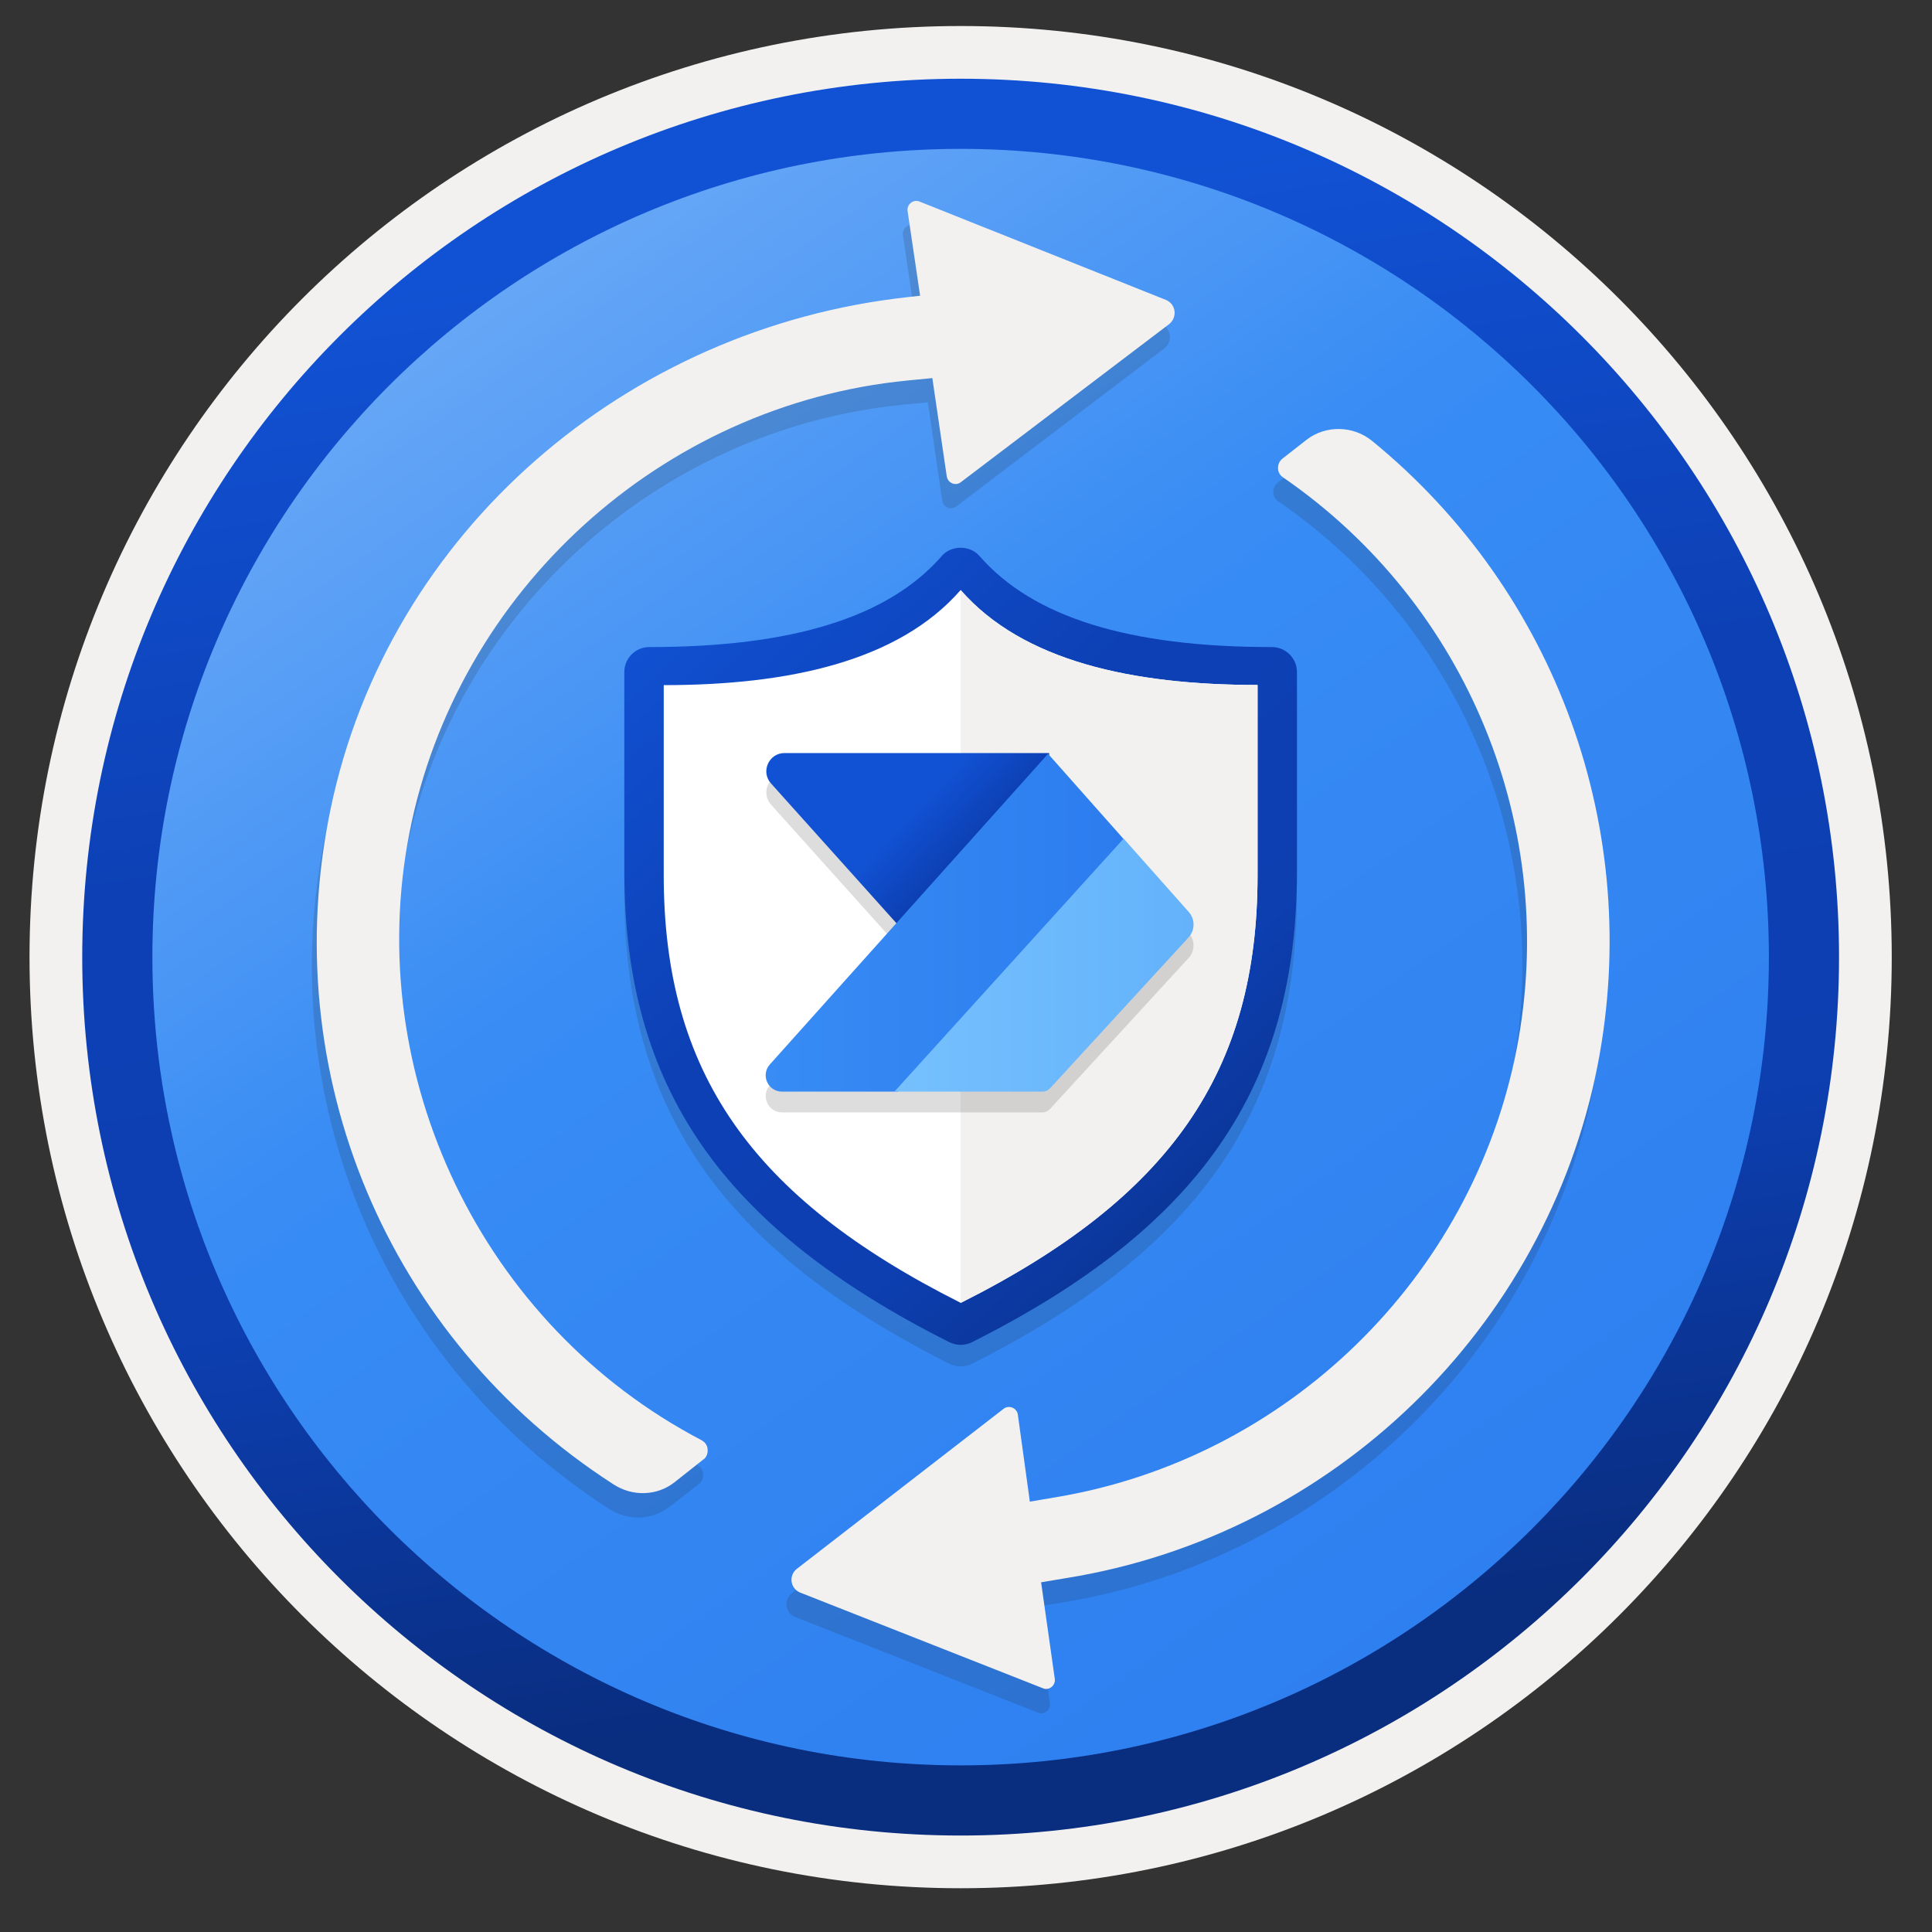 <svg width="103" height="103" viewBox="0 0 103 103" fill="none" xmlns="http://www.w3.org/2000/svg">
<rect x="0" y="0" width="103" height="103" fill="#333333" stroke="none"/>
<path d="M51.214 97.837C25.364 97.837 4.404 76.887 4.404 51.027C4.404 25.167 25.364 4.217 51.214 4.217C77.064 4.217 98.024 25.177 98.024 51.027C98.024 76.877 77.064 97.837 51.214 97.837Z" fill="url(#paint0_linear)"/>
<path fill-rule="evenodd" clip-rule="evenodd" d="M97.115 51.027C97.115 76.377 76.564 96.927 51.215 96.927C25.864 96.927 5.314 76.377 5.314 51.027C5.314 25.677 25.864 5.127 51.215 5.127C76.564 5.127 97.115 25.677 97.115 51.027ZM51.215 1.387C78.635 1.387 100.854 23.607 100.854 51.027C100.854 78.447 78.624 100.667 51.215 100.667C23.794 100.667 1.574 78.437 1.574 51.027C1.574 23.607 23.794 1.387 51.215 1.387Z" fill="#F2F1F0"/>
<path fill-rule="evenodd" clip-rule="evenodd" d="M94.304 51.027C94.304 74.827 75.014 94.117 51.214 94.117C27.414 94.117 8.124 74.827 8.124 51.027C8.124 27.227 27.414 7.937 51.214 7.937C75.014 7.937 94.304 27.227 94.304 51.027ZM51.214 4.197C77.074 4.197 98.044 25.167 98.044 51.027C98.044 76.887 77.074 97.857 51.214 97.857C25.354 97.857 4.384 76.887 4.384 51.027C4.384 25.167 25.344 4.197 51.214 4.197Z" fill="url(#paint1_linear)"/>
<path opacity="0.15" d="M56.064 81.097C68.354 79.037 78.214 69.447 80.604 57.227C82.894 45.477 78.004 33.497 68.134 26.717C67.924 26.567 67.884 26.357 67.884 26.247C67.884 26.157 67.894 25.907 68.124 25.727L69.404 24.727C70.424 23.937 71.894 23.957 72.914 24.797C82.744 32.847 87.354 45.597 84.924 58.077C82.174 72.137 70.794 83.127 56.614 85.437L55.244 85.657L55.974 90.807C56.024 91.157 55.664 91.447 55.344 91.307L42.394 86.207C41.854 85.987 41.764 85.287 42.214 84.937L53.234 76.407C53.514 76.187 53.944 76.357 53.994 76.717L54.634 81.357L56.064 81.097Z" fill="#1F1D20"/>
<path opacity="0.15" d="M50.984 26.997C50.705 27.217 50.294 27.047 50.234 26.687L49.465 21.447L48.124 21.577C35.014 22.877 24.105 32.797 21.584 45.727C19.064 58.667 25.465 71.977 37.154 78.087C37.425 78.237 37.484 78.457 37.484 78.587C37.484 78.637 37.495 78.697 37.474 78.777C37.455 78.887 37.395 79.037 37.234 79.137L35.705 80.327C34.775 81.057 33.465 81.097 32.444 80.427C20.384 72.647 14.434 58.477 17.364 44.417C20.454 29.617 33.154 18.747 48.175 17.117L48.804 17.047L48.135 12.527C48.084 12.177 48.444 11.887 48.775 12.027L61.904 17.277C62.444 17.497 62.535 18.197 62.084 18.567L50.984 26.997Z" fill="#1F1D20"/>
<path d="M56.314 79.817C68.604 77.757 78.464 68.167 80.854 55.947C83.144 44.197 78.254 32.217 68.384 25.437C68.174 25.287 68.134 25.077 68.134 24.967C68.134 24.877 68.144 24.627 68.374 24.447L69.654 23.447C70.674 22.657 72.144 22.677 73.164 23.517C82.994 31.557 87.604 44.307 85.174 56.787C82.424 70.837 71.044 81.837 56.874 84.127L55.504 84.357L56.234 89.507C56.284 89.857 55.924 90.147 55.604 90.007L42.664 84.907C42.124 84.687 42.034 83.987 42.484 83.637L53.504 75.107C53.784 74.887 54.214 75.057 54.264 75.417L54.904 80.057L56.314 79.817Z" fill="#F2F1F0"/>
<path d="M51.224 25.707C50.944 25.927 50.535 25.757 50.474 25.397L49.705 20.157L48.364 20.287C35.264 21.577 24.345 31.507 21.825 44.417C19.305 57.357 25.715 70.667 37.395 76.777C37.664 76.927 37.724 77.147 37.724 77.277C37.724 77.327 37.734 77.387 37.715 77.467C37.694 77.577 37.635 77.727 37.474 77.827L35.955 79.027C35.025 79.757 33.715 79.797 32.694 79.127C20.645 71.357 14.694 57.177 17.625 43.127C20.704 28.347 33.395 17.467 48.425 15.837L49.054 15.767L48.385 11.247C48.334 10.897 48.694 10.607 49.025 10.747L62.154 15.987C62.694 16.207 62.785 16.907 62.334 17.277L51.224 25.707Z" fill="#F2F1F0"/>
<path opacity="0.15" fill-rule="evenodd" clip-rule="evenodd" d="M51.214 72.847C51.014 72.847 50.804 72.797 50.614 72.707C38.464 66.597 33.284 59.087 33.284 47.607V36.977C33.284 36.247 33.874 35.647 34.614 35.647C42.254 35.647 47.364 34.057 50.214 30.787C50.714 30.207 51.714 30.207 52.214 30.787C55.064 34.057 60.164 35.647 67.814 35.647C68.544 35.647 69.144 36.247 69.144 36.977V47.607C69.144 59.097 63.954 66.607 51.814 72.707C51.624 72.807 51.424 72.847 51.214 72.847Z" fill="#1F1D20"/>
<path fill-rule="evenodd" clip-rule="evenodd" d="M35.944 37.137V46.447C35.944 56.737 40.384 63.277 51.214 68.867C62.044 63.267 66.484 56.737 66.484 46.447V37.137C59.504 36.967 54.484 35.417 51.214 32.407C47.944 35.417 42.924 36.967 35.944 37.137ZM51.214 71.697C51.014 71.697 50.804 71.647 50.614 71.557C38.464 65.447 33.284 57.937 33.284 46.457V35.827C33.284 35.097 33.874 34.497 34.614 34.497C42.254 34.497 47.364 32.907 50.214 29.637C50.714 29.057 51.714 29.057 52.214 29.637C55.064 32.907 60.164 34.497 67.814 34.497C68.544 34.497 69.144 35.097 69.144 35.827V46.457C69.144 57.947 63.954 65.457 51.814 71.557C51.624 71.657 51.424 71.697 51.214 71.697Z" fill="url(#paint2_linear)"/>
<path fill-rule="evenodd" clip-rule="evenodd" d="M51.215 31.456C47.895 35.257 42.044 36.526 35.385 36.526V46.657C35.385 57.106 40.014 63.827 51.215 69.457C62.425 63.827 67.044 57.106 67.044 46.657V36.517C60.385 36.517 54.535 35.257 51.215 31.456Z" fill="white"/>
<path fill-rule="evenodd" clip-rule="evenodd" d="M51.214 31.456V69.466C62.424 63.837 67.044 57.106 67.044 46.657V36.517C60.384 36.517 54.534 35.257 51.214 31.456Z" fill="#F2F1F0"/>
<path opacity="0.15" d="M63.374 49.747L59.904 45.837L59.894 45.847L55.924 41.377V41.277H41.824C40.984 41.277 40.544 42.267 41.104 42.897L47.784 50.337L41.044 57.857C40.544 58.417 40.944 59.307 41.694 59.307H47.884H55.554C55.724 59.307 55.874 59.237 55.984 59.117L63.354 51.087C63.714 50.717 63.724 50.127 63.374 49.747Z" fill="#1F1D20"/>
<path d="M55.934 46.017L48.704 50.237L41.104 41.767C40.544 41.147 40.984 40.147 41.824 40.147H55.934V46.017Z" fill="url(#paint3_linear)"/>
<path d="M59.944 44.777L55.874 40.187L41.044 56.747C40.544 57.307 40.934 58.197 41.694 58.197H47.884L59.944 44.777Z" fill="url(#paint4_linear)"/>
<path d="M63.374 48.617L59.904 44.707L47.684 58.197H55.564C55.734 58.197 55.884 58.127 55.994 58.007L63.364 49.977C63.714 49.597 63.724 49.007 63.374 48.617Z" fill="url(#paint5_linear)"/>
<defs>
<linearGradient id="paint0_linear" x1="6.438" y1="-12.446" x2="83.824" y2="97.255" gradientUnits="userSpaceOnUse">
<stop stop-color="#97C3F9"/>
<stop offset="0.497" stop-color="#388CF4"/>
<stop offset="1" stop-color="#2C7CEF"/>
</linearGradient>
<linearGradient id="paint1_linear" x1="43.714" y1="4.566" x2="57.32" y2="88.849" gradientUnits="userSpaceOnUse">
<stop offset="0.083" stop-color="#1152D4"/>
<stop offset="0.43" stop-color="#0D40B5"/>
<stop offset="0.706" stop-color="#0D3FB1"/>
<stop offset="1" stop-color="#092D7F"/>
</linearGradient>
<linearGradient id="paint2_linear" x1="32.666" y1="26.44" x2="71.645" y2="67.907" gradientUnits="userSpaceOnUse">
<stop offset="0.083" stop-color="#1152D4"/>
<stop offset="0.43" stop-color="#0D40B5"/>
<stop offset="0.706" stop-color="#0D3FB1"/>
<stop offset="1" stop-color="#092D7F"/>
</linearGradient>
<linearGradient id="paint3_linear" x1="41.798" y1="35.305" x2="58.242" y2="50.777" gradientUnits="userSpaceOnUse">
<stop offset="0.46" stop-color="#1152D4"/>
<stop offset="0.616" stop-color="#0D3FB3"/>
</linearGradient>
<linearGradient id="paint4_linear" x1="40.825" y1="49.192" x2="59.942" y2="49.192" gradientUnits="userSpaceOnUse">
<stop stop-color="#388CF4"/>
<stop offset="1" stop-color="#2C7CEF"/>
</linearGradient>
<linearGradient id="paint5_linear" x1="47.68" y1="51.455" x2="63.63" y2="51.455" gradientUnits="userSpaceOnUse">
<stop stop-color="#76C0FD"/>
<stop offset="1" stop-color="#63B2FB"/>
</linearGradient>
</defs>
</svg>
